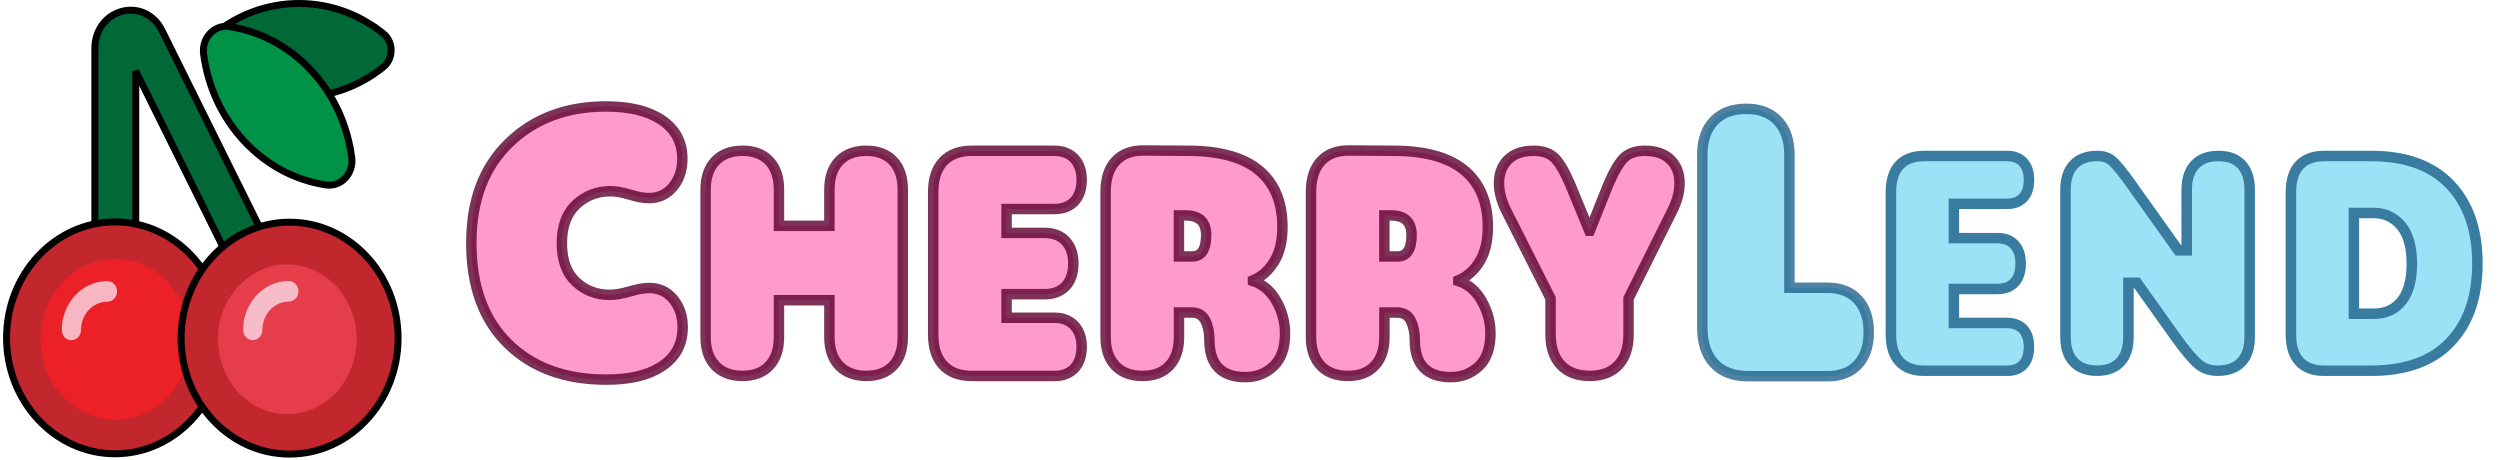 <svg width="718" height="132" viewBox="0 0 718 132" fill="none" xmlns="http://www.w3.org/2000/svg">
<g filter="url(#filter0_d_825_2188)">
<path d="M170.067 105.025C158.27 105.025 148.872 101.575 141.871 94.683C134.864 87.791 131.367 78.18 131.367 65.851C131.367 53.522 134.968 44.067 142.168 37.071C149.369 30.068 158.671 26.574 170.073 26.574C176.846 26.574 182.16 27.867 186.002 30.438C189.976 33.082 191.966 36.813 191.966 41.614C191.966 44.82 191.068 47.502 189.278 49.659C187.488 51.816 185.187 52.894 182.388 52.894C180.889 52.894 179.064 52.562 176.915 51.904C174.766 51.247 172.907 50.915 171.345 50.915C167.503 50.915 164.213 52.185 161.477 54.726C158.74 57.267 157.372 60.976 157.372 65.851C157.372 70.727 158.706 74.42 161.38 76.924C164.047 79.429 167.309 80.684 171.151 80.684C172.713 80.684 174.621 80.352 176.867 79.695C179.112 79.03 180.985 78.705 182.485 78.705C185.284 78.705 187.585 79.783 189.375 81.94C191.165 84.097 192.063 86.779 192.063 89.985C192.063 94.934 189.976 98.724 185.809 101.375C182.029 103.813 176.784 105.032 170.073 105.032L170.067 105.025Z" fill="#FD81BF" fill-opacity="0.8" stroke="#5C002E" stroke-opacity="0.8" stroke-width="3"/>
<path d="M209.263 103.956C205.918 103.956 203.306 102.974 201.447 101.009C199.581 99.044 198.648 96.303 198.648 92.787V50.474C198.648 46.958 199.581 44.217 201.447 42.252C203.313 40.287 205.918 39.305 209.263 39.305C212.608 39.305 215.116 40.287 216.962 42.252C218.8 44.217 219.719 46.958 219.719 50.474V60.853H234.203V50.474C234.203 46.958 235.136 44.217 237.002 42.252C238.868 40.287 241.473 39.305 244.818 39.305C248.163 39.305 250.671 40.287 252.517 42.252C254.355 44.217 255.274 46.958 255.274 50.474V92.787C255.274 96.303 254.355 99.051 252.517 101.009C250.678 102.974 248.114 103.956 244.818 103.956C241.522 103.956 238.861 102.974 237.002 101.009C235.136 99.044 234.203 96.303 234.203 92.787V82.231H219.719V92.787C219.719 96.303 218.8 99.051 216.962 101.009C215.123 102.974 212.559 103.956 209.263 103.956Z" fill="#FD81BF" fill-opacity="0.8" stroke="#5C002E" stroke-opacity="0.8" stroke-width="3"/>
<path d="M298.831 103.971H275.128C271.562 103.971 268.818 102.944 266.897 100.891C264.976 98.837 264.016 95.904 264.016 92.093V51.183C264.016 47.371 264.976 44.439 266.897 42.385C268.818 40.331 271.562 39.305 275.128 39.305H298.831C301.243 39.305 303.15 40.051 304.553 41.55C305.956 43.042 306.654 45.081 306.654 47.667C306.654 50.252 305.956 52.358 304.553 53.828C303.157 55.298 301.25 56.029 298.831 56.029H285.086V62.892H296.032C298.61 62.892 300.628 63.682 302.079 65.27C303.53 66.851 304.263 68.993 304.263 71.689C304.263 74.386 303.537 76.602 302.079 78.153C300.621 79.704 298.61 80.487 296.032 80.487H285.086V87.261H298.831C301.243 87.261 303.15 88.007 304.553 89.507C305.956 90.999 306.654 93.038 306.654 95.624C306.654 98.209 305.956 100.314 304.553 101.784C303.157 103.254 301.25 103.986 298.831 103.986V103.971Z" fill="#FD81BF" fill-opacity="0.8" stroke="#5C002E" stroke-opacity="0.8" stroke-width="3"/>
<path d="M324.146 103.969C320.801 103.969 318.189 102.986 316.33 101.021C314.464 99.056 313.531 96.316 313.531 92.799V51.1C313.531 47.288 314.492 44.34 316.413 42.257C318.334 40.174 321.078 39.162 324.643 39.221L337.649 39.31C346.536 39.369 353.205 41.26 357.648 44.983C362.092 48.706 364.317 54.121 364.317 61.212C364.317 65.201 363.536 68.489 361.975 71.067C360.413 73.645 358.367 75.462 355.845 76.518V76.696C358.699 77.634 360.945 79.569 362.596 82.502C364.241 85.435 365.064 88.515 365.064 91.736C365.064 95.961 363.951 99.115 361.733 101.191C359.507 103.274 356.833 104.316 353.709 104.316C346.799 104.316 343.337 100.741 343.337 93.582C343.337 91.47 342.95 89.638 342.183 88.087C341.415 86.535 340.096 85.752 338.23 85.752H334.609V92.792C334.609 96.308 333.689 99.056 331.851 101.014C330.013 102.979 327.449 103.961 324.153 103.961L324.146 103.969ZM334.595 57.866V69.656H338.382C341.07 69.656 342.411 67.602 342.411 63.495C342.411 59.742 340.434 57.866 336.488 57.866H334.595Z" fill="#FD81BF" fill-opacity="0.8" stroke="#5C002E" stroke-opacity="0.8" stroke-width="3"/>
<path d="M383.138 103.969C379.793 103.969 377.181 102.986 375.322 101.021C373.456 99.056 372.523 96.316 372.523 92.799V51.1C372.523 47.288 373.484 44.34 375.405 42.257C377.326 40.174 380.07 39.162 383.636 39.221L396.641 39.31C405.528 39.369 412.197 41.26 416.641 44.983C421.084 48.706 423.309 54.121 423.309 61.212C423.309 65.201 422.528 68.489 420.967 71.067C419.405 73.645 417.359 75.462 414.837 76.518V76.696C417.691 77.634 419.937 79.569 421.589 82.502C423.233 85.435 424.056 88.515 424.056 91.736C424.056 95.961 422.943 99.115 420.725 101.191C418.5 103.274 415.825 104.316 412.702 104.316C405.791 104.316 402.329 100.741 402.329 93.582C402.329 91.47 401.942 89.638 401.175 88.087C400.408 86.535 399.088 85.752 397.222 85.752H393.601V92.792C393.601 96.308 392.682 99.056 390.843 101.014C389.005 102.979 386.441 103.961 383.145 103.961L383.138 103.969ZM393.587 57.866V69.656H397.374C400.062 69.656 401.403 67.602 401.403 63.495C401.403 59.742 399.426 57.866 395.48 57.866H393.587Z" fill="#FD81BF" fill-opacity="0.8" stroke="#5C002E" stroke-opacity="0.8" stroke-width="3"/>
<path d="M452.602 103.964C449.036 103.964 446.265 102.922 444.289 100.839C442.312 98.756 441.324 95.838 441.324 92.085V81.706L428.733 56.812C427.254 53.938 426.508 51.183 426.508 48.538C426.508 45.894 427.372 43.552 429.099 41.853C430.827 40.154 433.28 39.305 436.466 39.305C438.988 39.305 440.951 39.955 442.354 41.24C443.75 42.533 445.277 45.081 446.922 48.893L452.436 62.264H452.602L457.951 48.893C459.596 45.081 461.116 42.533 462.519 41.24C463.915 39.947 465.877 39.305 468.407 39.305C471.586 39.305 474.046 40.154 475.773 41.853C477.501 43.552 478.365 45.783 478.365 48.538C478.365 51.294 477.625 53.938 476.14 56.812L463.714 81.706V92.085C463.714 95.838 462.74 98.756 460.791 100.839C458.842 102.922 456.113 103.964 452.602 103.964Z" fill="#FD81BF" fill-opacity="0.8" stroke="#5C002E" stroke-opacity="0.8" stroke-width="3"/>
<path d="M520.861 104.042H498.091C493.855 104.042 490.6 102.823 488.319 100.386C486.039 97.948 484.898 94.469 484.898 89.94V40.521C484.898 36.34 486.004 33.09 488.222 30.755C490.434 28.421 493.53 27.254 497.51 27.254C501.491 27.254 504.462 28.421 506.646 30.755C508.83 33.09 509.922 36.347 509.922 40.521V78.653H520.868C524.579 78.653 527.482 79.783 529.569 82.051C531.656 84.311 532.699 87.429 532.699 91.403C532.699 95.377 531.656 98.472 529.569 100.703C527.482 102.934 524.586 104.05 520.868 104.05L520.861 104.042Z" fill="#55CBF0" fill-opacity="0.58" stroke="#22628B" stroke-opacity="0.8" stroke-width="3"/>
<path d="M572.394 103.971H548.69C545.125 103.971 542.381 102.944 540.46 100.891C538.539 98.837 537.578 95.904 537.578 92.093V51.183C537.578 47.371 538.539 44.439 540.46 42.385C542.381 40.331 545.125 39.305 548.69 39.305H572.394C574.806 39.305 576.713 40.051 578.116 41.55C579.519 43.042 580.216 45.081 580.216 47.667C580.216 50.252 579.519 52.358 578.116 53.828C576.72 55.298 574.812 56.029 572.394 56.029H558.649V62.892H569.595C572.173 62.892 574.19 63.682 575.642 65.27C577.093 66.851 577.825 68.993 577.825 71.689C577.825 74.386 577.1 76.602 575.642 78.153C574.184 79.704 572.173 80.487 569.595 80.487H558.649V87.261H572.394C574.806 87.261 576.713 88.007 578.116 89.507C579.519 90.999 580.216 93.038 580.216 95.624C580.216 98.209 579.519 100.314 578.116 101.784C576.72 103.254 574.812 103.986 572.394 103.986V103.971Z" fill="#55CBF0" fill-opacity="0.58"/>
<path d="M577.028 100.751C576.065 101.766 574.75 102.371 572.941 102.471H572.394H548.69C545.421 102.471 543.121 101.539 541.555 99.866C539.975 98.176 539.078 95.661 539.078 92.093V51.183C539.078 47.614 539.975 45.099 541.555 43.41C543.121 41.736 545.421 40.805 548.69 40.805H572.394C574.471 40.805 575.952 41.433 577.02 42.575L577.023 42.578C578.099 43.723 578.716 45.357 578.716 47.667C578.716 49.992 578.092 51.68 577.031 52.792L577.028 52.795C575.971 53.908 574.489 54.529 572.394 54.529H558.649H557.149V56.029V62.892V64.391H558.649H569.595C571.845 64.391 573.425 65.068 574.534 66.282L574.537 66.285C575.675 67.524 576.325 69.271 576.325 71.689C576.325 74.128 575.672 75.931 574.549 77.126C573.43 78.316 571.847 78.987 569.595 78.987H558.649H557.149V80.487V87.261V88.761H558.649H572.394C574.471 88.761 575.952 89.39 577.02 90.532L577.023 90.534C578.099 91.68 578.716 93.314 578.716 95.624C578.716 97.949 578.092 99.637 577.031 100.749L577.028 100.751Z" stroke="#22628B" stroke-opacity="0.8" stroke-width="3"/>
<path d="M598.333 103.956C594.989 103.956 592.376 102.974 590.518 101.009C588.652 99.044 587.719 96.303 587.719 92.787V50.474C587.719 46.958 588.652 44.217 590.518 42.252C592.383 40.287 594.989 39.305 598.333 39.305C600.524 39.305 602.328 39.933 603.724 41.196C605.12 42.459 607.055 44.845 609.529 48.369C609.86 48.841 610.102 49.189 610.268 49.425L622.368 66.4H622.534V50.474C622.534 46.958 623.467 44.217 625.333 42.252C627.199 40.287 629.804 39.305 633.149 39.305C636.494 39.305 639.002 40.287 640.84 42.252C642.679 44.217 643.598 46.958 643.598 50.474V92.787C643.598 96.303 642.665 99.051 640.799 101.009C638.933 102.974 636.328 103.956 632.983 103.956C630.35 103.956 628.166 103.225 626.439 101.755C624.711 100.292 622.472 97.648 619.729 93.836L608.948 78.707H608.782V92.78C608.782 96.296 607.863 99.044 606.025 101.001C604.187 102.966 601.623 103.949 598.327 103.949L598.333 103.956Z" fill="#55CBF0" fill-opacity="0.58"/>
<path d="M598.327 102.449H597.858C595.066 102.361 593.038 101.49 591.607 99.978L591.605 99.976C590.076 98.365 589.219 96.037 589.219 92.787V50.474C589.219 47.224 590.076 44.896 591.605 43.285C593.124 41.686 595.297 40.805 598.333 40.805C600.221 40.805 601.644 41.337 602.717 42.308C603.978 43.449 605.832 45.714 608.301 49.23C608.466 49.465 608.609 49.67 608.731 49.845L608.791 49.93C608.887 50.068 608.97 50.187 609.04 50.286L609.04 50.286L609.047 50.296L621.147 67.271L621.596 67.9H622.368H622.534H624.034V66.4V50.474C624.034 47.224 624.891 44.896 626.421 43.285C627.94 41.686 630.112 40.805 633.149 40.805C636.174 40.805 638.249 41.678 639.745 43.277C641.251 44.887 642.098 47.218 642.098 50.474V92.787C642.098 96.039 641.24 98.372 639.713 99.974L639.711 99.976C638.193 101.575 636.02 102.456 632.983 102.456C630.644 102.456 628.823 101.814 627.411 100.612L627.408 100.61C625.829 99.273 623.679 96.757 620.948 92.963C620.948 92.962 620.947 92.961 620.946 92.96L610.17 77.837L609.721 77.207H608.948H608.782H607.282V78.707V92.78C607.282 96.037 606.435 98.373 604.931 99.975L604.93 99.977C603.437 101.572 601.308 102.449 598.327 102.449Z" stroke="#22628B" stroke-opacity="0.8" stroke-width="3"/>
<path d="M676.904 103.971H663.573C660.007 103.971 657.264 102.944 655.343 100.891C653.421 98.837 652.461 95.904 652.461 92.093V51.183C652.461 47.371 653.421 44.439 655.343 42.385C657.264 40.331 660.007 39.305 663.573 39.305H676.904C687.276 39.305 695.217 42.193 700.731 47.97C706.246 53.746 709.003 61.651 709.003 71.682C709.003 81.714 706.26 89.529 700.773 95.306C695.286 101.083 687.332 103.971 676.904 103.971ZM673.531 58.666V84.617H677.726C680.746 84.617 683.075 83.531 684.72 81.359C686.364 79.187 687.187 75.967 687.187 71.682C687.187 67.398 686.309 64.088 684.554 61.916C682.798 59.745 680.525 58.659 677.726 58.659H673.531V58.666Z" fill="#55CBF0" fill-opacity="0.58"/>
<path d="M672.031 84.617V86.117H673.531H677.726C681.158 86.117 683.954 84.855 685.915 82.265C687.842 79.721 688.687 76.119 688.687 71.682C688.687 67.237 687.783 63.526 685.72 60.974C683.68 58.449 680.977 57.159 677.726 57.159H673.531H672.031V58.659V58.666V84.617ZM676.904 102.471H663.573C660.304 102.471 658.004 101.539 656.438 99.866C654.858 98.176 653.961 95.661 653.961 92.093V51.183C653.961 47.614 654.858 45.099 656.438 43.41C658.004 41.736 660.304 40.805 663.573 40.805H676.904C686.995 40.805 694.493 43.607 699.646 49.005C704.831 54.436 707.503 61.933 707.503 71.682C707.503 81.429 704.846 88.84 699.685 94.273C694.562 99.667 687.054 102.471 676.904 102.471Z" stroke="#22628B" stroke-opacity="0.8" stroke-width="3"/>
</g>
<path d="M67.144 77.179L38.99 20.38V68.61H27.242V13.879C27.242 8.76 30.366 4.498 35.01 3.264C39.66 2.031 44.284 4.239 46.523 8.76L77.531 71.306L67.151 77.186L67.144 77.179Z" fill="#006937" stroke="black" stroke-width="2"/>
<path d="M61.622 9.658L61.622 9.658C68.38 4.215 76.772 1 85.866 1C94.96 1 103.353 4.215 110.11 9.658L110.111 9.658C113.075 12.043 113.075 16.855 110.111 19.24L110.11 19.24C103.353 24.683 94.96 27.898 85.866 27.898C76.772 27.898 68.38 24.683 61.622 19.24L61.622 19.24C58.657 16.855 58.657 12.043 61.622 9.658Z" fill="#006937" stroke="black" stroke-width="2"/>
<path d="M89.306 20.157C82.706 13.102 74.427 8.928 65.844 7.635C61.553 6.993 57.87 10.93 58.471 15.518C59.68 24.692 63.585 33.535 70.184 40.596C76.784 47.651 85.063 51.825 93.646 53.117C97.937 53.76 101.621 49.823 101.019 45.236C99.81 36.061 95.906 27.218 89.306 20.157Z" fill="#009247" stroke="black" stroke-width="2"/>
<path d="M33.036 130.328C15.856 130.328 1.883 115.392 1.883 97.027C1.883 78.663 15.856 63.727 33.036 63.727C50.215 63.727 64.189 78.663 64.189 97.027C64.189 115.392 50.215 130.328 33.036 130.328Z" fill="#C1272D" stroke="black" stroke-width="2"/>
<path d="M33.138 120.544C45.015 120.544 54.643 110.203 54.643 97.446C54.643 84.689 45.015 74.348 33.138 74.348C21.261 74.348 11.633 84.689 11.633 97.446C11.633 110.203 21.261 120.544 33.138 120.544Z" fill="#EC2027"/>
<path d="M83.176 130.418C65.997 130.418 52.023 115.481 52.023 97.117C52.023 78.753 65.997 63.816 83.176 63.816C100.356 63.816 114.329 78.753 114.329 97.117C114.329 115.481 100.356 130.418 83.176 130.418Z" fill="#C1272D" stroke="black" stroke-width="2"/>
<path d="M82.514 118.952C93.511 118.952 102.426 109.324 102.426 97.447C102.426 85.57 93.511 75.941 82.514 75.941C71.517 75.941 62.602 85.57 62.602 97.447C62.602 109.324 71.517 118.952 82.514 118.952Z" fill="#E53D49"/>
<g opacity="0.8">
<path d="M72.592 97.683C71.065 97.683 69.828 96.36 69.828 94.728C69.828 86.993 75.716 80.707 82.944 80.707C84.472 80.707 85.709 82.029 85.709 83.662C85.709 85.294 84.472 86.617 82.944 86.617C78.757 86.617 75.357 90.258 75.357 94.728C75.357 96.36 74.12 97.683 72.592 97.683Z" fill="#FBDCE9"/>
</g>
<g opacity="0.8">
<path d="M20.506 97.71C18.979 97.71 17.742 96.388 17.742 94.755C17.742 87.021 23.623 80.734 30.858 80.734C32.386 80.734 33.623 82.057 33.623 83.689C33.623 85.322 32.386 86.644 30.858 86.644C26.671 86.644 23.271 90.286 23.271 94.755C23.271 96.388 22.034 97.71 20.506 97.71Z" fill="#FBDCE9"/>
</g>
<defs>
<filter id="filter0_d_825_2188" x="128.867" y="24.074" width="589.133" height="91.457" filterUnits="userSpaceOnUse" color-interpolation-filters="sRGB">
<feFlood flood-opacity="0" result="BackgroundImageFix"/>
<feColorMatrix in="SourceAlpha" type="matrix" values="0 0 0 0 0 0 0 0 0 0 0 0 0 0 0 0 0 0 127 0" result="hardAlpha"/>
<feOffset dx="4" dy="4"/>
<feGaussianBlur stdDeviation="2.5"/>
<feComposite in2="hardAlpha" operator="out"/>
<feColorMatrix type="matrix" values="0 0 0 0 0 0 0 0 0 0 0 0 0 0 0 0 0 0 0.8 0"/>
<feBlend mode="normal" in2="BackgroundImageFix" result="effect1_dropShadow_825_2188"/>
<feBlend mode="normal" in="SourceGraphic" in2="effect1_dropShadow_825_2188" result="shape"/>
</filter>
</defs>
</svg>
